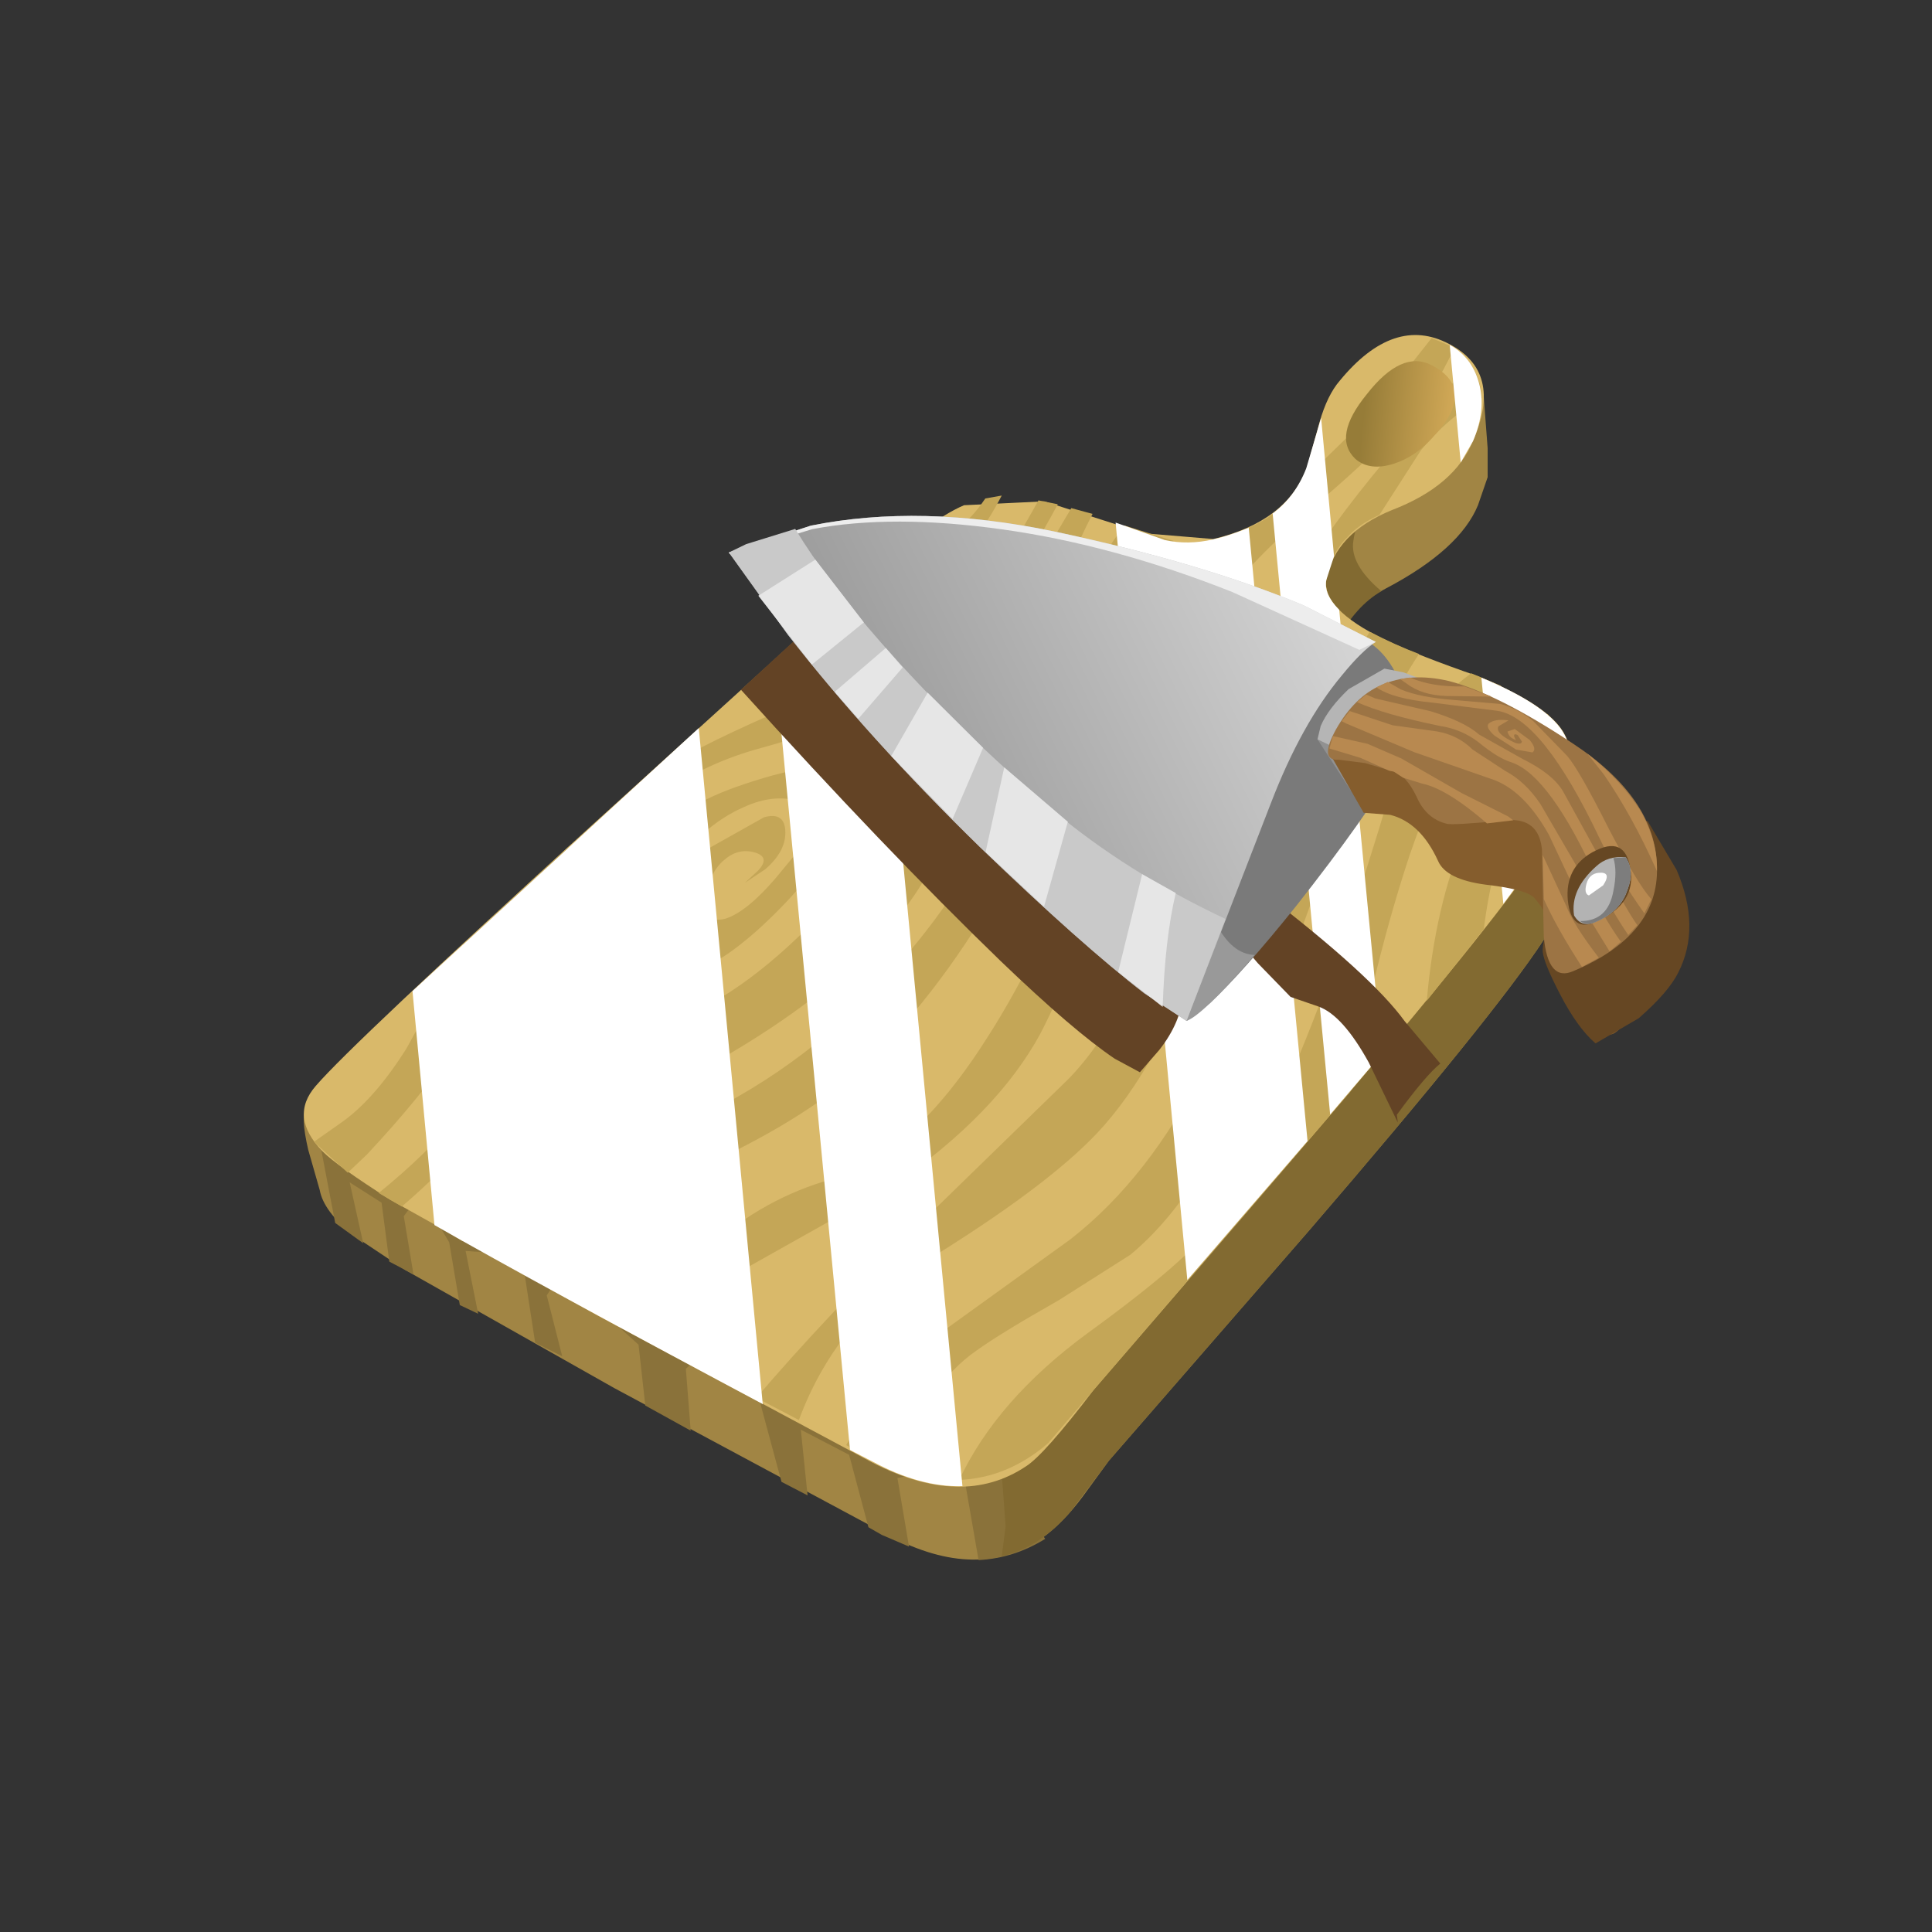 <?xml version="1.0" encoding="UTF-8" standalone="no"?>
<svg xmlns:xlink="http://www.w3.org/1999/xlink" height="100.0px" width="100.0px" xmlns="http://www.w3.org/2000/svg">
  <rect width="100%" height="100%" fill="#333333" stroke="none"/>
  <g transform="matrix(1.0, 0.0, 0.0, 1.0, 0.0, 0.0)">
    <use height="63.4" transform="matrix(1.0, 0.0, 0.0, 1.0, 15.7, 17.35)" width="66.7" xlink:href="#shape0"/>
    <use height="88.3" transform="matrix(0.669, 0.0, 0.0, 0.669, 21.35, 17.85)" width="89.7" xlink:href="#sprite0"/>
    <use height="26.35" transform="matrix(1.0, 0.0, 0.0, 1.0, 38.35, 31.75)" width="36.2" xlink:href="#shape2"/>
    <use height="42.9" transform="matrix(0.893, -0.432, 0.432, 0.893, 37.728, 28.596)" width="37.3" xlink:href="#shape3"/>
  </g>
  <defs>
    <g id="shape0" transform="matrix(1.0, 0.0, 0.0, 1.0, 33.35, 31.7)">
      <path d="M22.0 -24.5 L23.85 -27.45 Q26.1 -30.75 27.1 -30.15 27.55 -29.9 27.75 -28.5 L27.95 -25.85 27.95 -24.35 27.45 -22.9 Q26.5 -20.6 22.7 -18.6 19.3 -16.8 18.8 -14.3 18.6 -13.15 24.55 -12.75 31.05 -12.25 31.9 -11.0 L32.95 -9.3 Q33.35 -8.35 33.35 -6.75 33.4 -5.25 33.05 -4.25 32.55 -2.95 30.85 -0.4 28.3 3.5 18.7 14.65 L8.35 26.55 7.0 28.4 Q6.0 29.75 4.9 30.55 1.6 32.85 -3.0 30.45 L-17.25 22.8 -28.05 16.7 -30.75 14.9 Q-32.3 13.65 -32.5 12.55 L-33.1 10.45 Q-33.5 8.7 -33.2 8.35 -31.5 6.4 -18.3 -1.55 L-4.1 -10.25 Q-0.3 -13.75 1.65 -14.6 L5.8 -14.8 10.95 -13.15 Q12.8 -12.45 14.4 -12.8 11.5 -12.25 18.35 -20.5 L21.95 -24.5 22.0 -24.5" fill="#a18544" fill-rule="evenodd" stroke="none"/>
      <path d="M-27.3 12.75 L-28.15 13.9 -27.65 16.9 -28.05 16.7 -28.9 16.25 -29.3 13.2 -30.95 12.15 -30.25 15.3 -31.7 14.25 -32.55 9.8 -17.15 5.65 -3.2 12.95 2.55 27.15 5.05 30.6 Q3.45 31.6 1.6 31.7 L0.75 26.8 -2.6 27.45 -2.0 31.0 -3.4 30.4 -4.1 30.0 -5.1 26.25 -7.6 24.95 -7.25 28.35 -8.6 27.65 -9.8 23.2 -11.45 19.85 -13.55 21.8 -13.3 25.0 -15.65 23.7 -16.0 20.55 -20.05 16.9 -20.75 18.0 -19.95 21.15 -21.35 20.45 -22.05 15.9 -24.95 15.7 -24.3 18.95 -25.25 18.5 -25.8 15.25 -27.3 12.75" fill="#8a723a" fill-rule="evenodd" stroke="none"/>
      <path d="M21.0 -21.05 Q20.8 -19.85 22.45 -18.45 19.8 -16.9 18.8 -11.65 L24.55 -11.45 Q31.0 -12.35 31.9 -11.0 L32.95 -9.3 Q33.35 -8.35 33.35 -6.75 33.4 -5.25 33.05 -4.25 32.55 -2.95 30.85 -0.4 28.3 3.5 18.7 14.65 L8.35 26.55 6.4 29.15 Q4.8 31.05 2.8 31.5 L3.0 29.95 2.75 26.55 Q2.4 20.85 0.85 17.8 L-0.6 15.9 Q7.7 -0.25 14.6 -12.85 11.3 -12.05 18.35 -20.55 L22.0 -24.55 23.8 -27.45 23.95 -26.95 23.75 -26.25 Q21.15 -22.5 21.0 -21.05" fill="#826a31" fill-rule="evenodd" stroke="none"/>
      <path d="M30.1 -4.05 Q27.5 -0.3 17.85 10.95 L7.55 22.9 Q5.0 26.25 4.05 26.85 0.75 29.05 -3.9 26.65 L-18.1 19.05 -28.85 13.05 Q-31.6 11.3 -32.35 10.55 -34.1 8.75 -32.7 7.15 -30.85 5.0 -18.45 -6.3 L-4.9 -18.6 Q-1.05 -22.1 0.85 -22.9 L5.0 -23.1 10.15 -21.45 13.75 -21.15 Q17.55 -22.05 18.6 -24.85 L19.25 -27.2 Q19.65 -28.6 20.3 -29.35 23.1 -32.75 25.95 -31.25 28.75 -29.8 27.2 -26.25 26.25 -23.9 23.0 -22.65 20.05 -21.45 19.6 -19.05 19.35 -17.55 22.6 -15.95 24.4 -15.1 27.45 -14.05 31.1 -12.55 31.9 -11.1 33.25 -8.65 30.1 -4.05" fill="#d9b96a" fill-rule="evenodd" stroke="none"/>
      <path d="M4.7 -23.15 L5.7 -22.95 Q3.0 -17.9 0.3 -15.4 -3.35 -12.05 -9.6 -10.35 -15.55 -8.75 -17.85 -4.15 L-19.55 0.3 -21.45 5.25 Q-23.5 9.3 -28.25 13.4 L-29.45 12.7 Q-24.5 8.7 -22.65 4.45 L-18.7 -3.95 Q-16.25 -8.3 -13.65 -9.85 -12.25 -10.75 -6.65 -13.15 -1.9 -15.25 0.1 -16.9 2.15 -18.5 4.7 -23.15" fill="#c4a657" fill-rule="evenodd" stroke="none"/>
      <path d="M-5.05 -3.4 Q-2.9 -5.9 -1.5 -8.05 L0.8 -12.7 Q2.6 -16.35 6.4 -22.75 L7.5 -22.45 Q6.4 -20.35 2.65 -11.5 -0.2 -4.65 -2.2 -2.05 -5.15 1.75 -10.55 5.05 -14.3 7.35 -19.85 9.65 -22.9 10.95 -25.1 15.2 L-25.9 14.7 Q-23.65 11.45 -20.55 8.55 -16.8 5.05 -13.25 3.4 -9.35 1.6 -5.05 -3.4" fill="#c4a657" fill-rule="evenodd" stroke="none"/>
      <path d="M-25.05 -0.2 L-19.6 -5.25 -21.35 -2.05 Q-24.1 3.05 -25.75 5.45 -27.25 7.7 -30.05 10.7 L-31.05 11.65 -32.8 10.05 -31.45 9.1 Q-29.7 7.9 -28.0 5.2 L-25.05 -0.2" fill="#c4a657" fill-rule="evenodd" stroke="none"/>
      <path d="M-3.65 -19.75 L-3.6 -19.75 Q0.15 -20.55 1.95 -23.25 L2.8 -23.4 Q0.9 -19.75 -2.1 -17.85 -4.5 -16.2 -8.75 -15.1 L-3.65 -19.75" fill="#c4a657" fill-rule="evenodd" stroke="none"/>
      <path d="M31.05 -12.1 L32.1 -10.65 Q28.6 -7.75 27.75 -0.95 L24.8 2.75 Q25.65 -7.05 31.05 -12.1" fill="#c4a657" fill-rule="evenodd" stroke="none"/>
      <path d="M22.05 -27.75 L25.05 -31.55 26.25 -31.05 25.65 -29.9 Q24.15 -27.3 19.55 -23.35 14.85 -19.35 13.25 -16.6 11.65 -13.9 9.15 -6.5 6.5 1.2 4.8 4.45 2.55 8.6 -2.8 12.3 L-10.1 16.4 Q-11.85 17.3 -13.65 21.3 L-16.1 20.0 Q-14.55 17.4 -12.3 15.45 -9.45 12.95 -6.05 12.0 -1.8 10.8 2.15 4.5 4.7 0.5 7.6 -6.5 L11.1 -14.95 Q13.15 -19.4 15.5 -21.7 17.4 -22.5 18.2 -24.0 L22.05 -27.75" fill="#c4a657" fill-rule="evenodd" stroke="none"/>
      <path d="M21.85 -16.35 Q23.2 -15.65 24.4 -15.2 22.4 -12.25 20.05 -5.75 L15.8 6.0 Q13.2 12.8 9.45 15.9 L5.75 18.25 Q2.75 19.95 1.5 20.85 -1.05 22.6 -2.7 26.95 L-4.35 26.25 -5.25 25.75 Q-3.5 22.5 -0.1 19.75 L6.35 15.1 Q10.45 11.9 13.3 6.2 15.4 1.8 17.15 -4.9 18.85 -11.7 21.85 -16.35" fill="#c4a657" fill-rule="evenodd" stroke="none"/>
      <path d="M-2.4 0.7 Q2.6 -5.05 4.7 -12.2 6.6 -18.55 9.15 -21.85 L11.7 -21.05 Q9.1 -17.75 6.5 -11.6 3.45 -4.3 1.75 -1.5 -1.65 3.95 -5.5 7.1 -8.7 9.65 -14.2 12.0 -18.6 13.85 -20.85 17.5 L-22.3 16.7 Q-19.55 11.85 -13.15 8.9 -7.05 6.05 -2.4 0.7" fill="#c4a657" fill-rule="evenodd" stroke="none"/>
      <path d="M27.1 -14.2 L28.65 -13.55 Q26.15 -11.3 23.9 -4.75 22.1 0.7 20.85 7.45 L7.55 22.9 5.2 25.65 Q3.1 27.45 0.6 27.55 2.55 23.4 7.25 19.95 12.55 16.1 13.7 14.35 18.3 7.5 22.9 -8.05 24.0 -11.95 27.1 -14.2" fill="#c4a657" fill-rule="evenodd" stroke="none"/>
      <path d="M27.05 -30.2 Q27.6 -29.45 27.65 -28.45 25.9 -27.45 24.5 -25.75 L22.35 -22.4 Q21.25 -21.9 20.7 -21.25 19.85 -20.45 19.6 -19.05 19.5 -18.35 20.05 -17.7 17.05 -11.15 13.8 -1.8 11.35 5.5 8.1 9.2 5.65 12.0 -0.6 15.9 -5.7 19.05 -7.7 24.45 L-9.9 23.3 Q-6.35 19.15 -1.4 14.25 L6.25 6.8 Q9.35 3.65 13.05 -5.45 L17.55 -17.65 Q18.95 -21.45 27.05 -30.2" fill="#c4a657" fill-rule="evenodd" stroke="none"/>
      <path d="M-5.55 -5.95 Q-7.3 -3.2 -9.85 -0.9 -12.5 1.45 -13.6 1.05 -14.75 0.65 -14.4 -1.65 -14.0 -4.05 -12.35 -5.15 L-9.5 -6.75 Q-8.4 -7.05 -8.4 -5.95 -8.4 -4.95 -9.45 -4.05 L-10.5 -3.35 -9.8 -4.0 Q-9.2 -4.65 -9.9 -4.9 -10.8 -5.2 -11.55 -4.55 -12.35 -3.9 -12.5 -2.55 -12.65 -1.2 -11.5 -1.5 -10.4 -1.85 -8.9 -3.6 L-6.75 -6.2 Q-6.3 -7.1 -7.45 -7.5 -8.9 -8.05 -10.6 -7.25 -12.65 -6.35 -14.55 -3.85 -15.6 -2.6 -16.25 -0.05 L-16.75 2.25 -17.1 1.3 Q-17.3 -0.1 -16.8 -2.2 -16.3 -4.3 -15.45 -5.4 -14.05 -7.2 -11.0 -8.3 -6.75 -9.8 -5.3 -9.15 -3.85 -8.55 -5.55 -5.95" fill="#c4a657" fill-rule="evenodd" stroke="none"/>
      <path d="M25.05 -30.15 Q27.45 -28.9 25.1 -26.4 24.2 -25.4 23.1 -25.05 21.85 -24.65 21.1 -25.3 19.9 -26.45 21.7 -28.65 23.5 -30.95 25.05 -30.15" fill="url(#gradient0)" fill-rule="evenodd" stroke="none"/>
    </g>
    <linearGradient gradientTransform="matrix(0.003, 5.0E-4, 3.0E-4, -0.003, 24.0, -27.45)" gradientUnits="userSpaceOnUse" id="gradient0" spreadMethod="pad" x1="-819.2" x2="819.2">
      <stop offset="0.0" stop-color="#967c38"/>
      <stop offset="1.0" stop-color="#d6ac59"/>
    </linearGradient>
    <g id="sprite0" transform="matrix(1.0, 0.0, 0.0, 1.0, 0.0, 0.0)">
      <use height="88.3" transform="matrix(1.0, 0.0, 0.0, 1.0, 0.0, 0.0)" width="89.7" xlink:href="#shape1"/>
    </g>
    <g id="shape1" transform="matrix(1.0, 0.0, 0.0, 1.0, 0.0, 0.0)">
      <path d="M28.0 24.35 L35.8 17.3 42.55 88.3 Q39.3 88.4 35.6 86.4 L33.85 85.5 28.0 24.35" fill="#ffffff" fill-rule="evenodd" stroke="none"/>
      <path d="M1.7 68.1 L0.0 50.0 22.15 29.65 27.1 81.95 Q9.75 72.7 1.7 68.1" fill="#ffffff" fill-rule="evenodd" stroke="none"/>
      <path d="M82.7 25.75 Q88.0 27.95 89.15 30.2 91.0 33.8 86.35 40.6 L84.4 43.25 82.7 25.75" fill="#ffffff" fill-rule="evenodd" stroke="none"/>
      <path d="M66.55 13.05 Q68.3 11.75 69.15 9.55 L70.3 5.65 71.3 16.35 70.7 18.2 Q70.5 19.3 71.7 20.5 L75.0 54.85 71.0 59.55 66.55 13.05" fill="#ffffff" fill-rule="evenodd" stroke="none"/>
      <path d="M54.4 13.75 L58.2 15.1 Q60.0 15.5 61.95 15.05 63.1 14.8 64.7 14.15 L69.25 61.6 59.95 72.35 54.4 13.75" fill="#ffffff" fill-rule="evenodd" stroke="none"/>
      <path d="M82.5 2.9 Q83.1 5.0 82.05 7.45 L81.1 9.1 80.25 0.0 Q81.95 0.95 82.5 2.9" fill="#ffffff" fill-rule="evenodd" stroke="none"/>
    </g>
    <g id="shape2" transform="matrix(1.0, 0.0, 0.0, 1.0, -38.35, -31.75)">
      <path d="M42.65 31.75 L45.6 33.45 56.25 39.75 65.4 46.2 Q71.0 50.5 72.7 52.85 L74.55 55.05 Q73.8 55.65 72.3 57.7 L72.35 58.1 70.85 55.0 Q69.5 52.55 68.25 52.1 L66.8 51.6 65.1 49.85 Q64.0 48.5 62.85 47.9 L61.9 47.65 Q61.5 48.95 61.25 51.35 61.15 52.9 60.0 54.35 L59.0 55.5 57.7 54.8 Q55.55 53.35 51.8 49.75 45.8 43.95 38.35 35.7 L42.65 31.75" fill="#634325" fill-rule="evenodd" stroke="none"/>
    </g>
    <g id="shape3" transform="matrix(1.0, 0.0, 0.0, 1.0, 18.65, 21.45)">
      <path d="M-3.85 -2.95 L2.2 -3.4 9.1 -3.05 Q10.1 -1.9 9.9 0.3 L9.5 2.35 8.0 3.6 Q5.4 5.4 -0.05 8.05 -4.05 9.95 -6.3 10.65 L-7.8 10.95 -7.85 3.95 -3.85 -2.95" fill="#7a7a7a" fill-rule="evenodd" stroke="none"/>
      <path d="M-3.9 4.55 L-4.2 7.05 Q-4.15 8.85 -3.1 9.4 -6.9 11.05 -7.8 10.95 L-7.85 5.85 -3.9 4.55" fill="#999999" fill-rule="evenodd" stroke="none"/>
      <path d="M9.7 -2.55 Q8.85 -2.45 7.35 -1.75 4.35 -0.4 1.1 2.65 L-7.8 10.95 -9.15 8.7 Q-11.0 5.0 -13.55 -1.9 -16.3 -9.5 -17.75 -16.25 L-18.65 -21.45 -14.2 -20.85 Q-8.55 -19.4 -2.9 -15.05 3.35 -10.2 7.15 -5.9 L9.7 -2.55" fill="url(#gradient1)" fill-rule="evenodd" stroke="none"/>
      <path d="M-2.9 -15.05 Q3.35 -10.2 7.15 -5.9 L9.7 -2.55 8.75 -2.55 4.1 -8.15 Q-0.4 -13.05 -5.25 -16.3 -10.1 -19.55 -14.2 -20.65 L-18.65 -21.35 -18.65 -21.45 -14.2 -20.85 Q-8.55 -19.4 -2.9 -15.05" fill="#ededed" fill-rule="evenodd" stroke="none"/>
      <path d="M-13.55 -1.9 Q-16.3 -9.5 -17.75 -16.25 L-18.65 -21.45 -17.65 -21.45 -15.0 -21.05 Q-14.7 -17.9 -13.55 -13.75 -12.0 -8.15 -9.35 -2.1 -7.25 2.6 -3.65 7.05 L-7.8 10.95 -9.15 8.7 Q-11.0 5.0 -13.55 -1.9" fill="#c9c9c9" fill-rule="evenodd" stroke="none"/>
      <path d="M-13.1 -12.1 L-16.35 -10.7 -16.85 -12.5 -13.45 -13.4 -13.1 -12.1" fill="#e6e6e6" fill-rule="evenodd" stroke="none"/>
      <path d="M-18.25 -18.75 L-14.75 -19.15 -13.9 -15.1 -17.3 -14.3 -18.25 -18.75" fill="#e6e6e6" fill-rule="evenodd" stroke="none"/>
      <path d="M-5.4 4.7 Q-6.95 6.6 -8.6 9.75 L-9.9 7.1 -6.55 3.05 -5.4 4.7" fill="#e6e6e6" fill-rule="evenodd" stroke="none"/>
      <path d="M-14.2 -3.85 L-15.65 -8.2 -12.5 -10.35 -11.15 -6.5 -14.2 -3.85" fill="#e6e6e6" fill-rule="evenodd" stroke="none"/>
      <path d="M-10.6 -5.1 L-8.85 -1.1 -11.9 2.35 -13.4 -1.55 -10.6 -5.1" fill="#e6e6e6" fill-rule="evenodd" stroke="none"/>
      <path d="M7.9 0.55 L10.65 1.05 10.7 3.05 9.25 4.2 Q7.85 5.35 6.45 4.9 L5.15 3.85 4.75 0.7 5.95 0.75 7.9 0.55" fill="#919191" fill-rule="evenodd" stroke="none"/>
      <path d="M11.35 0.6 Q11.7 1.25 10.65 1.05 9.4 1.3 8.35 1.95 L6.55 2.95 4.75 0.7 5.2 0.15 Q5.95 -0.5 7.35 -0.95 L9.5 -1.1 10.3 -0.5 11.35 0.6" fill="#b5b5b5" fill-rule="evenodd" stroke="none"/>
      <path d="M15.65 10.75 L16.05 14.25 Q16.05 18.1 14.05 19.95 12.65 21.25 11.95 21.25 11.15 21.2 11.05 19.45 10.8 16.4 11.3 15.15 11.65 14.25 11.35 13.15 11.25 12.55 9.35 11.35 7.6 10.2 7.65 9.15 7.7 6.95 6.45 5.9 L5.25 5.2 5.0 1.6 6.05 1.4 8.2 1.3 Q9.15 1.4 10.2 2.65 L11.05 3.85 15.65 10.75" fill="#855d2d" fill-rule="evenodd" stroke="none"/>
      <path d="M18.4 12.05 L18.65 15.0 Q18.5 18.25 16.4 19.85 15.5 20.55 13.5 21.1 L10.9 21.3 Q10.4 20.15 10.35 18.15 10.3 16.35 10.5 15.8 10.7 15.3 11.85 14.15 L12.95 13.1 Q13.9 10.85 14.8 9.4 L18.4 12.05" fill="#664723" fill-rule="evenodd" stroke="none"/>
      <path d="M17.8 14.4 Q16.35 17.65 11.5 17.4 10.05 17.35 10.9 15.1 L12.8 10.95 Q13.35 9.4 11.8 8.8 9.1 7.8 8.9 7.6 8.05 6.9 8.1 5.65 8.1 4.4 7.6 3.95 L6.45 2.9 5.3 2.15 Q4.3 1.75 5.85 0.65 7.45 -0.45 8.95 -0.4 10.65 -0.35 12.25 0.95 14.25 2.65 16.65 6.7 19.3 11.15 17.8 14.4" fill="#9c7444" fill-rule="evenodd" stroke="none"/>
      <path d="M13.0 17.35 L12.0 17.4 Q11.7 15.0 11.75 13.35 L12.7 11.25 12.65 14.15 Q12.55 15.2 13.0 17.35" fill="#b88950" fill-rule="evenodd" stroke="none"/>
      <path d="M11.95 8.65 L12.1 8.95 10.8 8.5 Q9.7 5.95 8.65 5.15 L7.9 4.45 7.6 3.95 7.4 3.8 6.35 2.55 5.1 1.4 5.55 0.9 7.0 2.05 8.25 3.5 10.3 6.5 11.95 8.65" fill="#b88950" fill-rule="evenodd" stroke="none"/>
      <path d="M17.1 7.5 Q18.1 9.55 18.3 11.45 18.4 13.25 17.7 14.6 17.8 11.45 17.4 8.85 L17.1 7.5" fill="#b88950" fill-rule="evenodd" stroke="none"/>
      <path d="M6.45 0.6 L6.3 0.4 6.9 0.1 8.6 1.75 10.55 3.05 Q11.45 3.7 11.8 4.7 L12.85 6.45 Q13.55 7.4 13.75 8.8 L14.05 12.7 Q14.15 15.7 14.4 17.1 L13.65 17.3 13.4 14.8 13.45 10.45 Q13.3 7.9 12.15 6.65 L9.0 3.5 6.45 0.6" fill="#b88950" fill-rule="evenodd" stroke="none"/>
      <path d="M16.1 7.15 Q16.35 8.1 16.4 11.5 16.5 14.8 16.8 15.8 L16.15 16.3 Q15.75 14.0 15.75 11.75 15.8 4.8 13.85 3.45 L11.0 1.6 Q9.2 0.5 8.7 -0.4 L8.95 -0.4 9.35 -0.4 9.8 0.25 Q10.5 1.05 12.05 1.95 L14.15 3.2 Q14.85 3.8 15.3 4.75 L16.1 7.15" fill="#b88950" fill-rule="evenodd" stroke="none"/>
      <path d="M7.45 -0.15 L8.05 -0.3 8.4 0.1 10.7 1.95 Q12.05 3.2 12.45 4.15 L13.95 6.3 Q15.0 7.65 15.1 8.7 L15.3 12.5 Q15.35 15.5 15.55 16.7 L14.9 16.95 Q14.65 15.3 14.7 13.7 14.85 7.7 13.35 6.2 12.8 5.7 12.25 4.5 11.75 3.5 10.8 2.85 8.45 1.05 7.45 -0.15" fill="#b88950" fill-rule="evenodd" stroke="none"/>
      <path d="M10.2 0.1 L10.0 -0.25 10.5 -0.1 Q11.3 0.85 12.85 1.55 L12.9 1.6 13.9 2.65 11.8 1.6 Q10.65 1.0 10.2 0.1" fill="#b88950" fill-rule="evenodd" stroke="none"/>
      <path d="M13.75 15.6 Q12.25 15.6 12.85 13.95 13.45 12.35 15.1 12.25 17.05 12.15 16.5 13.9 16.0 15.65 13.75 15.6" fill="#664723" fill-rule="evenodd" stroke="none"/>
      <path d="M16.55 13.25 Q16.65 14.1 15.9 14.8 15.1 15.65 13.75 15.6 12.85 15.6 12.8 14.8 13.2 13.5 14.95 13.0 15.75 12.75 16.55 13.25" fill="#b3b3b3" fill-rule="evenodd" stroke="none"/>
      <path d="M16.55 13.25 Q16.65 14.1 15.9 14.8 15.1 15.65 13.75 15.6 13.15 15.6 12.95 15.2 14.25 15.85 15.2 14.55 15.85 13.7 15.95 13.0 L16.55 13.25" fill="#7d7d7d" fill-rule="evenodd" stroke="none"/>
      <path d="M14.9 13.35 Q15.6 13.6 14.85 14.05 L13.95 14.2 Q13.75 14.0 14.1 13.6 14.45 13.2 14.9 13.35" fill="#ffffff" fill-rule="evenodd" stroke="none"/>
      <path d="M14.15 4.15 L13.55 4.2 Q13.2 4.45 13.95 5.35 14.2 5.6 14.3 5.45 L14.25 5.05 Q14.1 4.85 14.05 5.05 L14.05 5.25 13.9 5.05 Q13.8 4.85 13.85 4.65 L14.25 4.7 14.7 5.55 Q14.85 6.15 14.55 6.2 L13.85 5.7 13.15 4.55 Q12.9 3.95 13.15 3.85 13.55 3.75 14.15 4.15" fill="#b88950" fill-rule="evenodd" stroke="none"/>
    </g>
    <linearGradient gradientTransform="matrix(0.017, -1.0E-4, -1.0E-4, -0.017, -4.45, -5.3)" gradientUnits="userSpaceOnUse" id="gradient1" spreadMethod="pad" x1="-819.2" x2="819.2">
      <stop offset="0.0" stop-color="#969696"/>
      <stop offset="1.0" stop-color="#d6d6d6"/>
    </linearGradient>
  </defs>
</svg>

